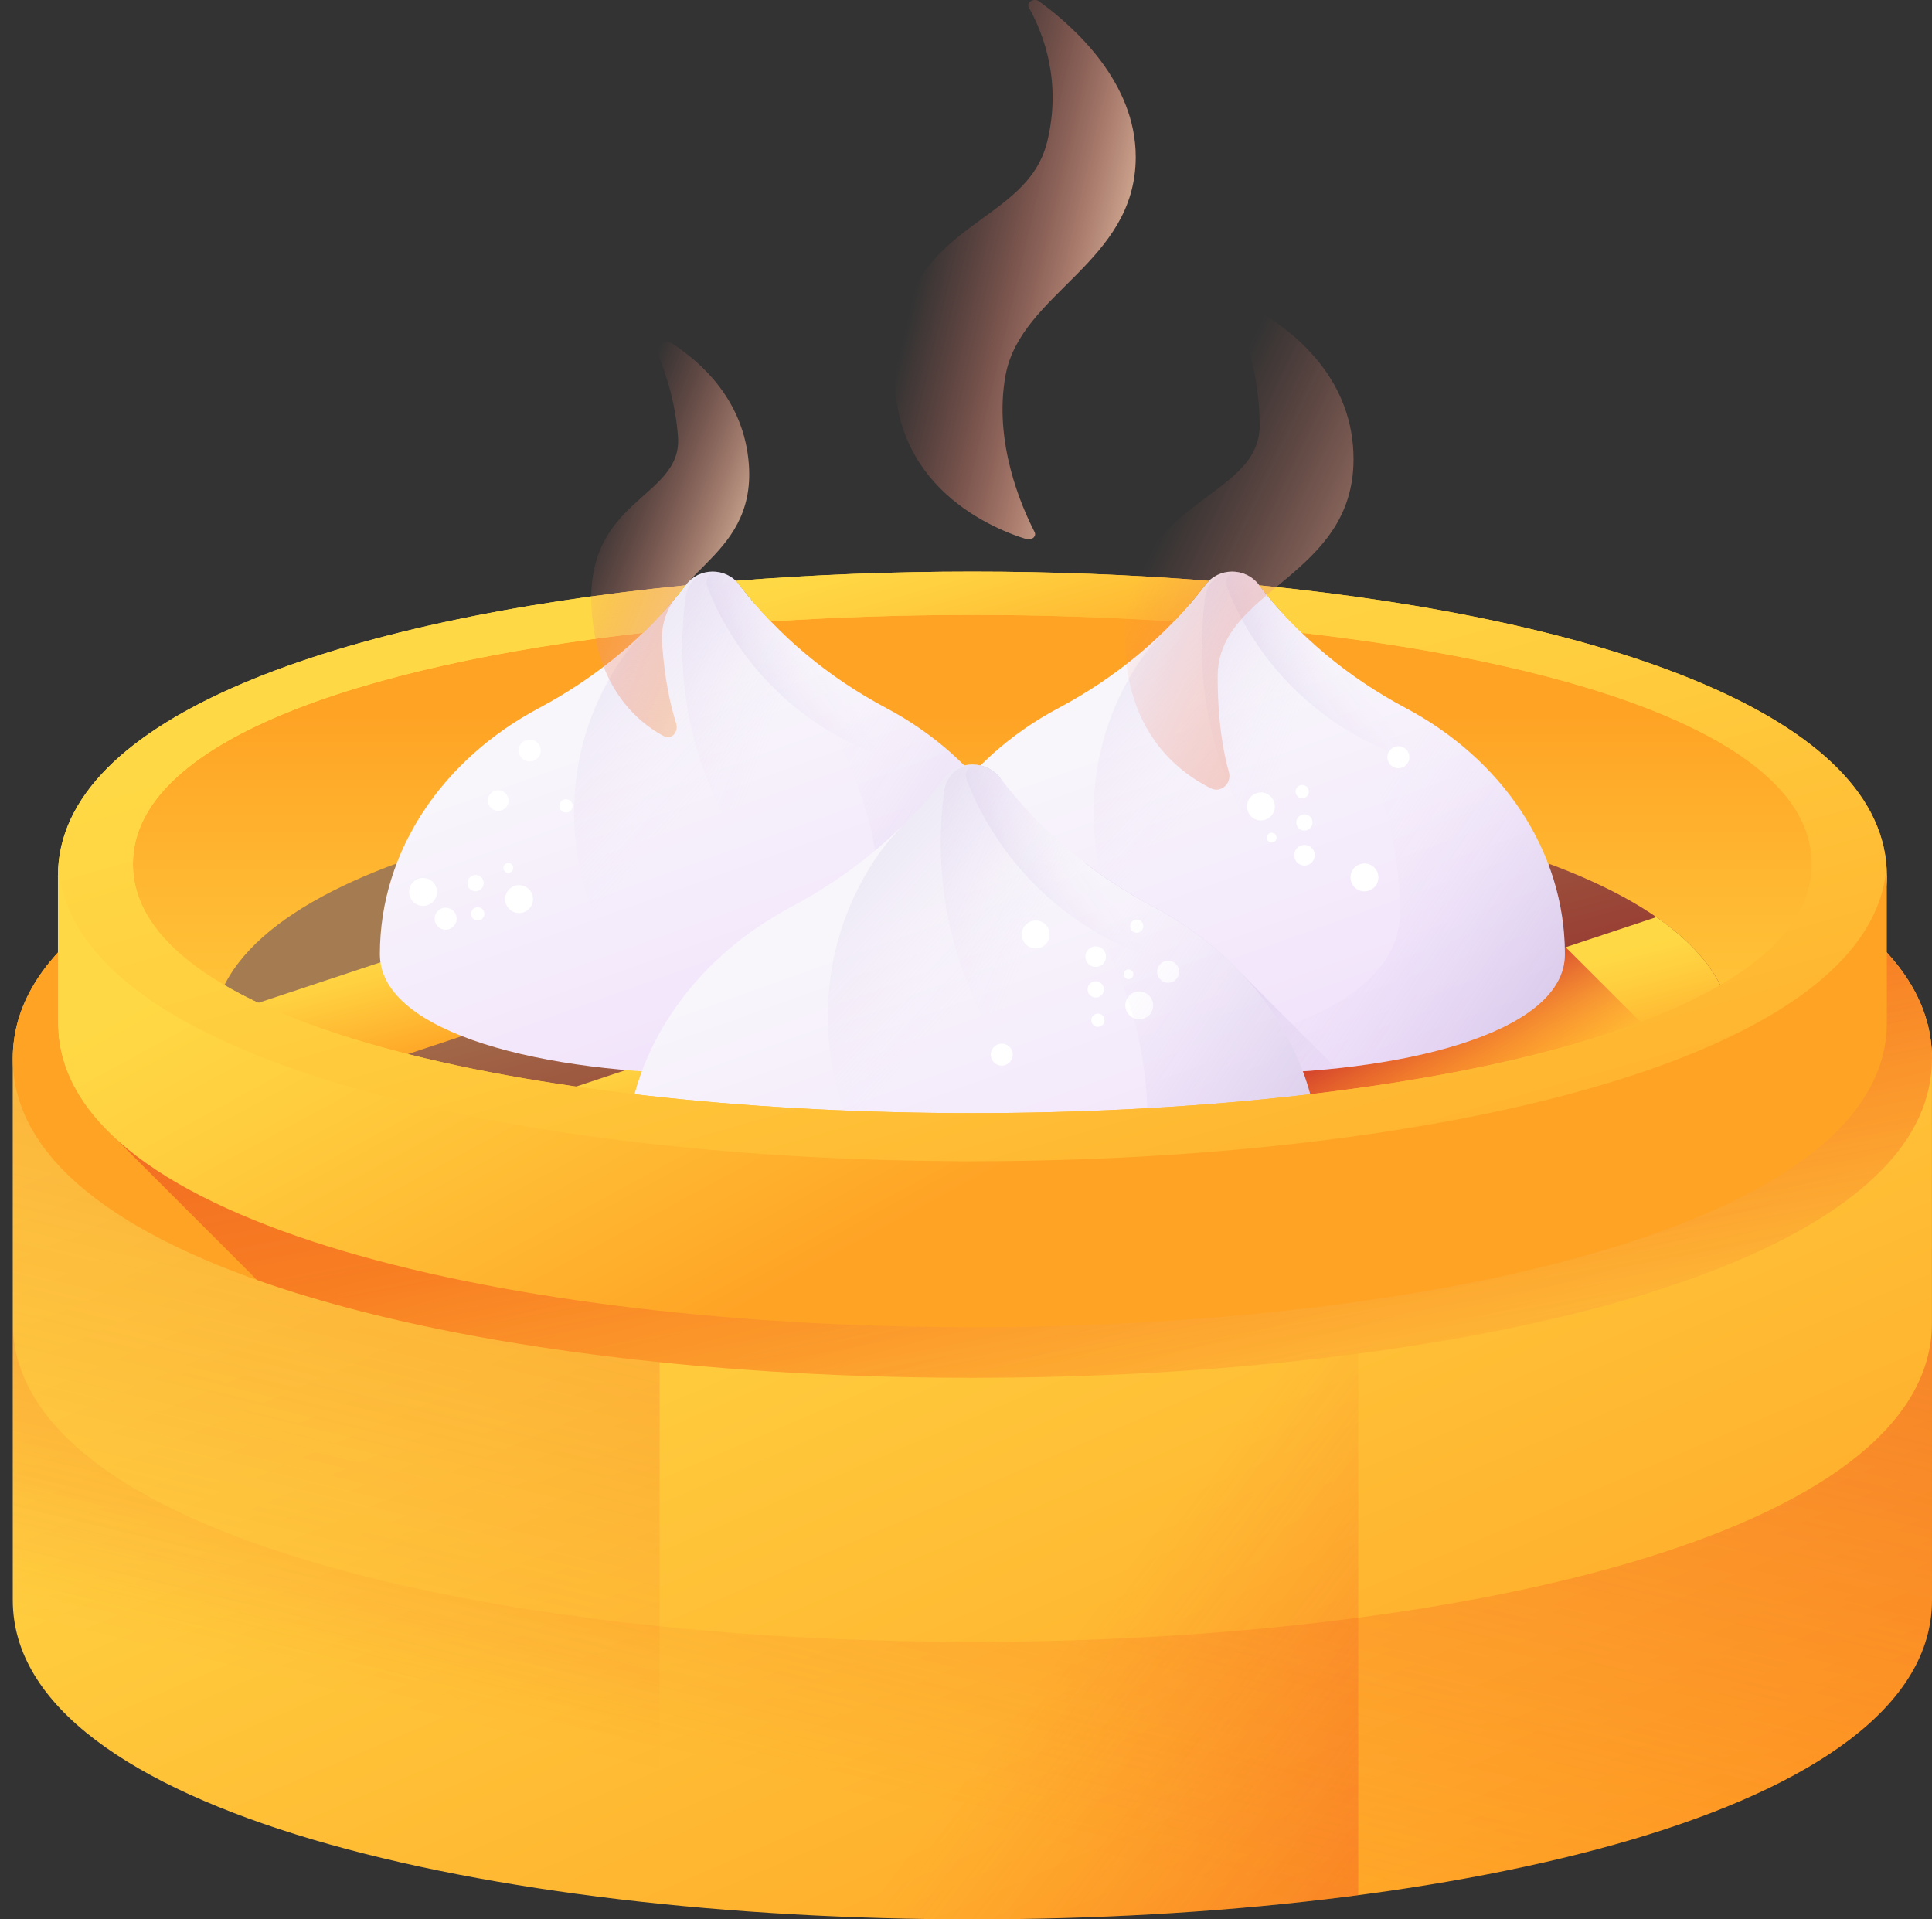 <svg width="151" height="150" viewBox="0 0 151 150" fill="none" xmlns="http://www.w3.org/2000/svg">
<rect x="0" y="0" width="151" height="150" fill="#333333" stroke="none"/>
<g clip-path="url(#clip0)">
<path d="M0.998 125.05C0.998 158.317 150.998 158.317 150.998 125.05C150.998 124.91 150.998 82.869 150.998 82.729C150.998 49.462 0.998 49.462 0.998 82.729V125.05Z" fill="url(#paint0_linear)"/>
<path d="M51.55 58.998C23.76 61.861 0.998 69.771 0.998 82.73V125.05C0.998 138.009 23.76 145.919 51.55 148.782V58.998Z" fill="url(#paint1_linear)"/>
<path d="M106.156 59.668C61.959 53.835 0.998 61.521 0.998 82.73V125.05C0.998 146.258 61.959 153.944 106.156 148.112V59.668Z" fill="url(#paint2_linear)"/>
<path d="M0.998 103.365V125.05C0.998 158.317 150.998 158.317 150.998 125.05C150.998 124.979 150.998 114.082 150.998 103.365C150.998 136.632 0.998 136.632 0.998 103.365Z" fill="url(#paint3_linear)"/>
<path d="M150.998 82.73C150.998 115.997 0.998 115.997 0.998 82.73C0.998 49.462 150.998 49.462 150.998 82.73Z" fill="url(#paint4_linear)"/>
<path d="M150.998 82.73C150.998 108.568 60.507 114.338 20.096 100.038L9.063 89.006C6.157 86.347 4.528 83.327 4.528 79.947V74.447C5.157 73.756 5.866 73.088 6.651 72.441C6.743 72.368 6.837 72.291 6.931 72.218C7.04 72.129 7.148 72.041 7.26 71.959C32.016 52.788 122.831 53.056 145.728 72.765C149.098 75.665 150.998 78.988 150.998 82.73Z" fill="url(#paint5_linear)"/>
<path d="M143.547 66.915C143.547 93.979 8.449 93.979 8.449 66.915C8.449 39.852 143.547 39.852 143.547 66.915Z" fill="url(#paint6_linear)"/>
<path d="M135.409 80.931C135.409 107.284 16.586 107.284 16.586 80.931C16.586 54.579 135.409 54.579 135.409 80.931Z" fill="url(#paint7_linear)"/>
<path d="M93.433 61.944L18.739 86.741C17.345 84.974 16.586 83.038 16.586 80.932C16.586 80.456 16.624 79.991 16.701 79.532L71.892 61.212C79.136 61.062 86.46 61.306 93.433 61.944Z" fill="url(#paint8_linear)"/>
<path d="M121.142 67.532L35.675 95.906C31.498 94.706 27.822 93.274 24.842 91.618L108.063 63.988C112.892 64.932 117.322 66.115 121.142 67.532Z" fill="url(#paint9_linear)"/>
<path d="M134.809 77.782L66.465 100.471C60.142 100.165 53.968 99.556 48.239 98.638L129.459 71.674C132.071 73.477 133.921 75.515 134.809 77.782Z" fill="url(#paint10_linear)"/>
<path d="M92.615 91.789L128.293 79.945L122.374 74.026L92.615 83.905V91.789Z" fill="url(#paint11_linear)"/>
<path d="M134.501 84.788C130.059 93.847 109.971 99.035 87.601 100.356L134.501 84.788Z" fill="url(#paint12_linear)"/>
<path d="M57.793 45.707C56.737 44.325 54.655 44.325 53.599 45.707C50.531 49.723 46.589 52.964 42.127 55.335C34.667 59.299 29.69 66.433 29.69 74.576C29.69 87.03 81.702 87.03 81.702 74.576C81.702 66.433 76.725 59.299 69.266 55.335C64.803 52.964 60.861 49.723 57.793 45.707Z" fill="url(#paint13_linear)"/>
<path d="M39.489 70.112C39.404 70.708 39.818 71.26 40.414 71.346C41.01 71.431 41.562 71.017 41.647 70.421C41.732 69.825 41.318 69.273 40.722 69.188C40.127 69.103 39.575 69.516 39.489 70.112Z" fill="white"/>
<path d="M41.278 59.507C41.748 59.574 42.184 59.247 42.252 58.777C42.319 58.307 41.992 57.871 41.522 57.803C41.052 57.736 40.616 58.063 40.548 58.533C40.481 59.004 40.808 59.439 41.278 59.507Z" fill="white"/>
<path d="M44.163 63.499C44.446 63.54 44.709 63.343 44.75 63.059C44.79 62.776 44.593 62.513 44.31 62.472C44.026 62.432 43.763 62.629 43.723 62.912C43.682 63.196 43.879 63.459 44.163 63.499Z" fill="white"/>
<path d="M33.406 70.74C33.978 70.552 34.289 69.936 34.102 69.364C33.914 68.792 33.298 68.481 32.726 68.669C32.154 68.857 31.843 69.472 32.031 70.044C32.219 70.616 32.835 70.927 33.406 70.74Z" fill="white"/>
<path d="M34.013 72.067C34.161 72.519 34.647 72.764 35.099 72.616C35.55 72.468 35.796 71.982 35.648 71.53C35.499 71.079 35.013 70.833 34.562 70.981C34.11 71.13 33.865 71.616 34.013 72.067Z" fill="white"/>
<path d="M37.501 71.917C37.773 71.828 37.921 71.535 37.831 71.263C37.742 70.991 37.449 70.842 37.177 70.932C36.905 71.021 36.757 71.314 36.846 71.587C36.935 71.859 37.228 72.007 37.501 71.917Z" fill="white"/>
<path d="M39.371 63.242C39.746 63.003 39.855 62.505 39.615 62.13C39.376 61.756 38.877 61.646 38.503 61.886C38.129 62.126 38.019 62.624 38.259 62.999C38.499 63.373 38.997 63.482 39.371 63.242Z" fill="white"/>
<path d="M37.51 69.554C37.806 69.365 37.892 68.972 37.703 68.676C37.513 68.38 37.12 68.294 36.824 68.484C36.529 68.673 36.442 69.066 36.632 69.362C36.821 69.657 37.214 69.744 37.51 69.554Z" fill="white"/>
<path d="M39.521 67.508C39.343 67.622 39.291 67.859 39.405 68.038C39.519 68.216 39.756 68.268 39.934 68.154C40.112 68.04 40.164 67.803 40.05 67.624C39.936 67.446 39.699 67.394 39.521 67.508Z" fill="white"/>
<path d="M81.702 74.575C81.702 80.15 71.28 83.229 59.766 83.812C51.131 81.108 44.868 73.046 44.868 63.52C44.868 59.234 46.137 55.244 48.321 51.905C49.016 50.841 49.849 49.876 50.745 48.975C51.181 48.535 51.605 48.084 52.016 47.62C52.568 47.003 53.095 46.365 53.598 45.706C54.239 44.866 55.258 44.536 56.197 44.719C56.805 44.833 57.378 45.162 57.794 45.706C60.86 49.721 64.803 52.963 69.265 55.334C76.726 59.298 81.702 66.432 81.702 74.575Z" fill="url(#paint14_linear)"/>
<path d="M69.265 55.334C64.803 52.963 60.86 49.721 57.794 45.706C57.377 45.161 56.804 44.833 56.197 44.718C56.188 44.717 56.179 44.715 56.171 44.713C54.943 44.487 53.77 45.365 53.597 46.601C53.417 47.894 53.323 49.214 53.323 50.557C53.323 65.405 64.728 77.588 79.255 78.829C80.807 77.625 81.702 76.207 81.702 74.575C81.702 66.432 76.726 59.298 69.265 55.334Z" fill="url(#paint15_linear)"/>
<path d="M69.265 55.334C64.803 52.964 60.861 49.721 57.794 45.706C57.378 45.161 56.805 44.833 56.197 44.718C56.188 44.717 56.18 44.715 56.171 44.714C56.166 44.713 56.162 44.712 56.158 44.711C55.532 44.6 55.042 45.239 55.271 45.831C58.502 54.156 66.484 60.111 75.889 60.366C74.03 58.382 71.791 56.676 69.265 55.334Z" fill="url(#paint16_linear)"/>
<path d="M69.265 55.334C64.803 52.963 60.861 49.722 57.793 45.706C56.737 44.324 54.655 44.324 53.599 45.706C53.552 45.767 53.504 45.826 53.457 45.886C54.249 46.479 55.06 47.039 55.889 47.564C63.643 52.469 68.816 61.298 68.816 71.375C68.816 78.776 56.35 82.622 43.39 82.915C58.8 85.619 81.702 82.839 81.702 74.574C81.702 66.432 76.725 59.298 69.265 55.334Z" fill="url(#paint17_linear)"/>
<path d="M98.397 45.707C97.341 44.325 95.259 44.325 94.203 45.707C91.135 49.723 87.193 52.964 82.731 55.335C75.271 59.299 70.294 66.433 70.294 74.576C70.294 87.03 122.306 87.03 122.306 74.576C122.306 66.433 117.329 59.299 109.87 55.335C105.407 52.964 101.465 49.723 98.397 45.707Z" fill="url(#paint18_linear)"/>
<path d="M122.306 74.575C122.306 80.15 111.885 83.229 100.37 83.812C91.735 81.108 85.473 73.046 85.473 63.52C85.473 59.234 86.741 55.244 88.925 51.905C89.621 50.841 90.454 49.876 91.349 48.975C91.786 48.535 92.21 48.084 92.621 47.62C93.173 47.003 93.7 46.365 94.202 45.706C94.844 44.866 95.863 44.536 96.801 44.719C97.409 44.833 97.982 45.162 98.398 45.706C101.465 49.721 105.408 52.963 109.869 55.334C117.33 59.298 122.306 66.432 122.306 74.575Z" fill="url(#paint19_linear)"/>
<path d="M109.869 55.334C105.408 52.963 101.465 49.721 98.398 45.706C97.982 45.161 97.409 44.833 96.801 44.718C96.792 44.717 96.784 44.715 96.775 44.713C95.547 44.487 94.374 45.365 94.202 46.601C94.021 47.894 93.928 49.214 93.928 50.557C93.928 65.405 105.332 77.588 119.86 78.829C121.412 77.625 122.306 76.207 122.306 74.575C122.307 66.432 117.33 59.298 109.869 55.334Z" fill="url(#paint20_linear)"/>
<path d="M109.869 55.334C105.408 52.964 101.465 49.721 98.399 45.706C97.982 45.161 97.409 44.833 96.801 44.718C96.793 44.717 96.784 44.715 96.775 44.714C96.771 44.713 96.766 44.712 96.762 44.711C96.137 44.6 95.646 45.239 95.876 45.831C99.106 54.156 107.089 60.111 116.494 60.366C114.634 58.382 112.395 56.676 109.869 55.334Z" fill="url(#paint21_linear)"/>
<path d="M99.628 63.18C99.713 62.584 99.299 62.032 98.703 61.947C98.108 61.862 97.555 62.276 97.47 62.872C97.385 63.468 97.799 64.019 98.394 64.105C98.99 64.19 99.543 63.776 99.628 63.18Z" fill="white"/>
<path d="M106.302 67.534C105.73 67.722 105.419 68.338 105.607 68.91C105.794 69.482 106.41 69.793 106.982 69.605C107.554 69.417 107.865 68.802 107.677 68.23C107.489 67.657 106.874 67.346 106.302 67.534Z" fill="white"/>
<path d="M109.027 58.36C108.575 58.508 108.33 58.995 108.478 59.446C108.626 59.897 109.112 60.143 109.564 59.995C110.015 59.847 110.261 59.36 110.112 58.909C109.964 58.457 109.478 58.212 109.027 58.36Z" fill="white"/>
<path d="M101.617 61.375C101.345 61.465 101.196 61.758 101.286 62.03C101.375 62.302 101.668 62.45 101.941 62.361C102.213 62.271 102.361 61.978 102.271 61.706C102.182 61.434 101.889 61.286 101.617 61.375Z" fill="white"/>
<path d="M101.52 66.159C101.145 66.399 101.036 66.897 101.276 67.272C101.515 67.646 102.014 67.755 102.388 67.515C102.762 67.276 102.872 66.778 102.632 66.403C102.392 66.029 101.894 65.919 101.52 66.159Z" fill="white"/>
<path d="M101.607 63.738C101.311 63.928 101.224 64.321 101.414 64.617C101.603 64.912 101.996 64.999 102.292 64.809C102.588 64.62 102.674 64.227 102.485 63.931C102.295 63.635 101.902 63.549 101.607 63.738Z" fill="white"/>
<path d="M99.597 65.784C99.775 65.67 99.827 65.433 99.713 65.255C99.599 65.077 99.362 65.025 99.183 65.139C99.005 65.253 98.953 65.49 99.067 65.668C99.181 65.846 99.418 65.898 99.597 65.784Z" fill="white"/>
<path d="M109.87 55.334C105.407 52.963 101.465 49.722 98.398 45.706C97.341 44.324 95.259 44.324 94.203 45.706C94.157 45.767 94.108 45.826 94.061 45.886C94.854 46.479 95.665 47.039 96.494 47.564C104.247 52.469 109.421 61.298 109.421 71.375C109.421 78.776 96.954 82.622 83.994 82.915C99.404 85.619 122.306 82.839 122.306 74.574C122.306 66.432 117.329 59.298 109.87 55.334Z" fill="url(#paint22_linear)"/>
<path d="M104.447 83.495L96.842 75.889C94.947 73.92 92.69 72.221 90.156 70.875C88.296 69.886 86.524 68.751 84.861 67.478C84.792 67.403 82.527 66.461 80.953 64.895C79.23 63.18 78.186 60.83 78.186 60.83C77.779 60.296 77.225 59.961 76.633 59.822C72.684 63.777 70.294 68.933 70.294 74.575C70.294 82.122 89.395 85.095 104.447 83.495Z" fill="url(#paint23_linear)"/>
<path d="M78.186 60.83C77.084 59.387 74.912 59.387 73.81 60.83C70.609 65.019 66.496 68.401 61.84 70.875C54.056 75.011 48.863 82.454 48.863 90.95C48.863 103.945 103.132 103.945 103.132 90.95C103.132 82.454 97.939 75.011 90.156 70.875C85.5 68.401 81.387 65.019 78.186 60.83Z" fill="url(#paint24_linear)"/>
<path d="M103.132 90.951C103.132 96.768 92.258 99.98 80.244 100.589C71.234 97.767 64.7 89.356 64.7 79.417C64.7 74.944 66.024 70.782 68.302 67.298C69.028 66.188 69.897 65.181 70.832 64.24C71.287 63.782 71.73 63.31 72.158 62.827C72.734 62.183 73.284 61.517 73.808 60.83C74.478 59.954 75.541 59.609 76.52 59.8C77.155 59.919 77.752 60.262 78.187 60.83C81.386 65.019 85.5 68.402 90.155 70.875C97.94 75.011 103.132 82.455 103.132 90.951Z" fill="url(#paint25_linear)"/>
<path d="M90.156 70.874C85.501 68.401 81.387 65.018 78.187 60.829C77.753 60.261 77.155 59.918 76.521 59.798C76.512 59.797 76.503 59.795 76.494 59.794C75.213 59.557 73.989 60.473 73.809 61.763C73.621 63.112 73.523 64.49 73.523 65.89C73.523 81.383 85.423 94.094 100.58 95.389C102.2 94.133 103.133 92.653 103.133 90.95C103.133 82.454 97.941 75.01 90.156 70.874Z" fill="url(#paint26_linear)"/>
<path d="M90.156 70.874C85.501 68.401 81.386 65.018 78.187 60.829C77.752 60.261 77.155 59.918 76.52 59.799C76.512 59.797 76.503 59.795 76.494 59.794C76.489 59.793 76.485 59.792 76.48 59.791C75.828 59.675 75.316 60.342 75.555 60.96C78.926 69.646 87.254 75.859 97.067 76.125C95.127 74.055 92.79 72.275 90.156 70.874Z" fill="url(#paint27_linear)"/>
<path d="M87.961 78.42C87.876 79.016 88.29 79.568 88.886 79.653C89.482 79.738 90.034 79.324 90.119 78.728C90.204 78.133 89.79 77.581 89.195 77.495C88.599 77.41 88.047 77.824 87.961 78.42Z" fill="white"/>
<path d="M91.18 76.794C91.65 76.862 92.086 76.535 92.153 76.065C92.221 75.594 91.894 75.159 91.424 75.091C90.953 75.024 90.518 75.351 90.45 75.821C90.383 76.291 90.71 76.727 91.18 76.794Z" fill="white"/>
<path d="M88.77 72.894C89.054 72.935 89.317 72.738 89.358 72.454C89.398 72.171 89.201 71.908 88.918 71.867C88.634 71.826 88.371 72.024 88.331 72.307C88.29 72.591 88.487 72.854 88.77 72.894Z" fill="white"/>
<path d="M81.288 74.066C81.859 73.878 82.171 73.263 81.983 72.691C81.795 72.119 81.18 71.808 80.608 71.995C80.036 72.183 79.724 72.799 79.912 73.371C80.1 73.943 80.716 74.254 81.288 74.066Z" fill="white"/>
<path d="M78.564 83.24C79.015 83.092 79.261 82.606 79.112 82.154C78.964 81.703 78.478 81.457 78.027 81.606C77.575 81.754 77.329 82.24 77.478 82.692C77.626 83.143 78.112 83.389 78.564 83.24Z" fill="white"/>
<path d="M85.973 80.225C86.245 80.136 86.393 79.842 86.304 79.57C86.214 79.298 85.921 79.15 85.649 79.239C85.377 79.329 85.229 79.622 85.318 79.894C85.407 80.166 85.701 80.314 85.973 80.225Z" fill="white"/>
<path d="M86.07 75.441C86.444 75.201 86.554 74.703 86.314 74.329C86.074 73.954 85.576 73.845 85.201 74.085C84.827 74.325 84.717 74.823 84.957 75.197C85.197 75.572 85.695 75.681 86.07 75.441Z" fill="white"/>
<path d="M85.984 77.862C86.279 77.673 86.366 77.28 86.176 76.984C85.987 76.688 85.594 76.602 85.298 76.791C85.002 76.981 84.916 77.374 85.105 77.67C85.295 77.965 85.688 78.051 85.984 77.862Z" fill="white"/>
<path d="M87.994 75.816C87.816 75.93 87.764 76.167 87.878 76.345C87.992 76.523 88.229 76.576 88.407 76.462C88.585 76.347 88.638 76.11 88.523 75.932C88.409 75.754 88.172 75.702 87.994 75.816Z" fill="white"/>
<path d="M90.156 70.875C85.5 68.401 81.387 65.019 78.186 60.83C77.084 59.387 74.911 59.387 73.809 60.83C73.761 60.893 73.71 60.954 73.661 61.017C74.488 61.636 75.334 62.22 76.199 62.768C84.289 67.886 89.687 77.098 89.687 87.612C89.687 95.334 76.68 99.347 63.157 99.653C79.236 102.474 103.132 99.573 103.132 90.95C103.132 82.454 97.939 75.011 90.156 70.875Z" fill="url(#paint28_linear)"/>
<path d="M57.794 45.706C58.559 46.708 59.38 47.662 60.248 48.566C70.565 47.889 81.433 47.889 91.75 48.566C92.619 47.662 93.438 46.708 94.204 45.706C94.292 45.591 94.39 45.489 94.491 45.392C82.415 44.43 69.583 44.43 57.507 45.392C57.608 45.489 57.706 45.591 57.794 45.706Z" fill="url(#paint29_linear)"/>
<path d="M98.427 45.744C99.441 47.067 100.552 48.305 101.744 49.456C124.03 52.003 141.607 58.025 141.607 67.524C141.607 93.48 10.39 93.48 10.39 67.524C10.39 58.025 27.966 52.003 50.253 49.456C51.445 48.305 52.556 47.067 53.57 45.744C26.695 48.396 4.528 55.962 4.528 68.446C4.528 100.147 147.469 100.147 147.469 68.446C147.469 55.962 125.302 48.396 98.427 45.744Z" fill="url(#paint30_linear)"/>
<path d="M57.794 45.706C58.559 46.708 59.38 47.662 60.248 48.566C70.565 47.889 81.433 47.889 91.75 48.566C92.619 47.662 93.438 46.708 94.204 45.706C94.292 45.591 94.39 45.489 94.491 45.392C82.415 44.43 69.583 44.43 57.507 45.392C57.608 45.489 57.706 45.591 57.794 45.706Z" fill="url(#paint31_linear)"/>
<path d="M98.427 45.744C99.441 47.067 100.552 48.305 101.744 49.456C124.03 52.003 141.607 58.025 141.607 67.524C141.607 93.48 10.39 93.48 10.39 67.524C10.39 58.025 27.966 52.003 50.253 49.456C51.445 48.305 52.556 47.067 53.57 45.744C26.695 48.396 4.528 55.962 4.528 68.446C4.528 100.147 147.469 100.147 147.469 68.446C147.469 55.962 125.302 48.396 98.427 45.744Z" fill="url(#paint32_linear)"/>
<path d="M4.633 68.447H4.528V79.947C4.528 111.647 147.469 111.647 147.469 79.947V68.447H147.364C143.079 98.186 8.918 98.186 4.633 68.447Z" fill="url(#paint33_linear)"/>
<path d="M97.049 25.717C96.696 24.779 97.668 23.902 98.503 24.4C101.455 26.162 105.788 29.787 105.788 35.886C105.788 45.137 95.169 46.009 95.169 52.861C95.169 56.377 95.613 58.805 96.045 60.337C96.295 61.222 95.432 62.002 94.637 61.608C91.991 60.294 87.922 57.09 87.922 49.801C87.922 39.002 98.452 39.163 98.452 33.258C98.452 30.174 97.735 27.535 97.049 25.717Z" fill="url(#paint34_linear)"/>
<path d="M80.418 0.598C80.187 0.185 80.804 -0.192 81.218 0.108C84.022 2.144 88.765 6.447 88.765 12.268C88.765 20.533 79.788 22.873 78.592 29.318C77.625 34.531 79.842 39.606 80.859 41.577C81.035 41.919 80.629 42.266 80.209 42.134C77.115 41.162 68.794 37.56 70.037 27.181C71.24 17.128 80.245 17.587 81.843 11.082C82.991 6.411 81.577 2.674 80.418 0.598Z" fill="url(#paint35_linear)"/>
<path d="M51.511 27.915C51.195 27.141 51.856 26.417 52.499 26.828C54.77 28.282 58.166 31.273 58.529 36.306C59.08 43.939 51.34 44.659 51.748 50.313C51.957 53.214 52.427 55.218 52.836 56.482C53.072 57.212 52.485 57.856 51.877 57.53C49.858 56.447 46.681 53.803 46.246 47.788C45.603 38.877 53.341 39.01 52.989 34.137C52.805 31.593 52.122 29.415 51.511 27.915Z" fill="url(#paint36_linear)"/>
</g>
<defs>
<linearGradient id="paint0_linear" x1="59.929" y1="66.394" x2="99.632" y2="159.036" gradientUnits="userSpaceOnUse">
<stop stop-color="#FFD945"/>
<stop offset="0.304" stop-color="#FFCD3E"/>
<stop offset="0.856" stop-color="#FFAD2B"/>
<stop offset="1" stop-color="#FFA325"/>
</linearGradient>
<linearGradient id="paint1_linear" x1="22.293" y1="131.547" x2="70.92" y2="-69.27" gradientUnits="userSpaceOnUse">
<stop stop-color="#F82814" stop-opacity="0"/>
<stop offset="1" stop-color="#C0272D"/>
</linearGradient>
<linearGradient id="paint2_linear" x1="88.389" y1="121.92" x2="181.472" y2="192.946" gradientUnits="userSpaceOnUse">
<stop stop-color="#F82814" stop-opacity="0"/>
<stop offset="1" stop-color="#C0272D"/>
</linearGradient>
<linearGradient id="paint3_linear" x1="69.642" y1="141.102" x2="107.484" y2="-15.176" gradientUnits="userSpaceOnUse">
<stop stop-color="#F82814" stop-opacity="0"/>
<stop offset="1" stop-color="#C0272D"/>
</linearGradient>
<linearGradient id="paint4_linear" x1="89.991" y1="134.884" x2="77.049" y2="86.649" gradientUnits="userSpaceOnUse">
<stop stop-color="#FFD945"/>
<stop offset="0.304" stop-color="#FFCD3E"/>
<stop offset="0.856" stop-color="#FFAD2B"/>
<stop offset="1" stop-color="#FFA325"/>
</linearGradient>
<linearGradient id="paint5_linear" x1="85.28" y1="121.29" x2="65.868" y2="18.055" gradientUnits="userSpaceOnUse">
<stop stop-color="#F82814" stop-opacity="0"/>
<stop offset="1" stop-color="#C0272D"/>
</linearGradient>
<linearGradient id="paint6_linear" x1="75.998" y1="97.265" x2="75.998" y2="55.892" gradientUnits="userSpaceOnUse">
<stop stop-color="#FFD945"/>
<stop offset="0.304" stop-color="#FFCD3E"/>
<stop offset="0.856" stop-color="#FFAD2B"/>
<stop offset="1" stop-color="#FFA325"/>
</linearGradient>
<linearGradient id="paint7_linear" x1="71.51" y1="63.993" x2="82.034" y2="103.715" gradientUnits="userSpaceOnUse">
<stop stop-color="#A57C52"/>
<stop offset="0.134" stop-color="#A26C4A"/>
<stop offset="0.515" stop-color="#994336"/>
<stop offset="0.817" stop-color="#942A2A"/>
<stop offset="1" stop-color="#922125"/>
</linearGradient>
<linearGradient id="paint8_linear" x1="53.864" y1="67.671" x2="56.209" y2="76.524" gradientUnits="userSpaceOnUse">
<stop stop-color="#FFD945"/>
<stop offset="0.304" stop-color="#FFCD3E"/>
<stop offset="0.856" stop-color="#FFAD2B"/>
<stop offset="1" stop-color="#FFA325"/>
</linearGradient>
<linearGradient id="paint9_linear" x1="71.898" y1="75.443" x2="74.508" y2="85.295" gradientUnits="userSpaceOnUse">
<stop stop-color="#FFD945"/>
<stop offset="0.304" stop-color="#FFCD3E"/>
<stop offset="0.856" stop-color="#FFAD2B"/>
<stop offset="1" stop-color="#FFA325"/>
</linearGradient>
<linearGradient id="paint10_linear" x1="90.359" y1="83.813" x2="92.84" y2="93.177" gradientUnits="userSpaceOnUse">
<stop stop-color="#FFD945"/>
<stop offset="0.304" stop-color="#FFCD3E"/>
<stop offset="0.856" stop-color="#FFAD2B"/>
<stop offset="1" stop-color="#FFA325"/>
</linearGradient>
<linearGradient id="paint11_linear" x1="111.946" y1="88.708" x2="106.848" y2="79.002" gradientUnits="userSpaceOnUse">
<stop stop-color="#F82814" stop-opacity="0"/>
<stop offset="1" stop-color="#C0272D"/>
</linearGradient>
<linearGradient id="paint12_linear" x1="110.892" y1="91.973" x2="112.188" y2="96.863" gradientUnits="userSpaceOnUse">
<stop stop-color="#FFD945"/>
<stop offset="0.304" stop-color="#FFCD3E"/>
<stop offset="0.856" stop-color="#FFAD2B"/>
<stop offset="1" stop-color="#FFA325"/>
</linearGradient>
<linearGradient id="paint13_linear" x1="49.394" y1="55.668" x2="62.572" y2="92.393" gradientUnits="userSpaceOnUse">
<stop stop-color="#F8F6FB"/>
<stop offset="1" stop-color="#EFDCFB"/>
</linearGradient>
<linearGradient id="paint14_linear" x1="55.329" y1="61.95" x2="10.433" y2="20.832" gradientUnits="userSpaceOnUse">
<stop stop-color="#EFDCFB" stop-opacity="0"/>
<stop offset="0.029" stop-color="#E9D6F7" stop-opacity="0.029"/>
<stop offset="0.22" stop-color="#C5B5DE" stop-opacity="0.22"/>
<stop offset="0.414" stop-color="#AA9BCB" stop-opacity="0.414"/>
<stop offset="0.608" stop-color="#9688BD" stop-opacity="0.608"/>
<stop offset="0.803" stop-color="#8A7DB5" stop-opacity="0.803"/>
<stop offset="1" stop-color="#8679B2"/>
</linearGradient>
<linearGradient id="paint15_linear" x1="59.897" y1="59.196" x2="5.818" y2="36.469" gradientUnits="userSpaceOnUse">
<stop stop-color="#EFDCFB" stop-opacity="0"/>
<stop offset="0.029" stop-color="#E9D6F7" stop-opacity="0.029"/>
<stop offset="0.22" stop-color="#C5B5DE" stop-opacity="0.22"/>
<stop offset="0.414" stop-color="#AA9BCB" stop-opacity="0.414"/>
<stop offset="0.608" stop-color="#9688BD" stop-opacity="0.608"/>
<stop offset="0.803" stop-color="#8A7DB5" stop-opacity="0.803"/>
<stop offset="1" stop-color="#8679B2"/>
</linearGradient>
<linearGradient id="paint16_linear" x1="65.321" y1="52.877" x2="43.795" y2="67.286" gradientUnits="userSpaceOnUse">
<stop stop-color="#EFDCFB" stop-opacity="0"/>
<stop offset="0.029" stop-color="#E9D6F7" stop-opacity="0.029"/>
<stop offset="0.22" stop-color="#C5B5DE" stop-opacity="0.22"/>
<stop offset="0.414" stop-color="#AA9BCB" stop-opacity="0.414"/>
<stop offset="0.608" stop-color="#9688BD" stop-opacity="0.608"/>
<stop offset="0.803" stop-color="#8A7DB5" stop-opacity="0.803"/>
<stop offset="1" stop-color="#8679B2"/>
</linearGradient>
<linearGradient id="paint17_linear" x1="57.688" y1="68.961" x2="106.303" y2="101.411" gradientUnits="userSpaceOnUse">
<stop stop-color="#EFDCFB" stop-opacity="0"/>
<stop offset="0.029" stop-color="#E9D6F7" stop-opacity="0.029"/>
<stop offset="0.22" stop-color="#C5B5DE" stop-opacity="0.22"/>
<stop offset="0.414" stop-color="#AA9BCB" stop-opacity="0.414"/>
<stop offset="0.608" stop-color="#9688BD" stop-opacity="0.608"/>
<stop offset="0.803" stop-color="#8A7DB5" stop-opacity="0.803"/>
<stop offset="1" stop-color="#8679B2"/>
</linearGradient>
<linearGradient id="paint18_linear" x1="89.998" y1="55.668" x2="103.176" y2="92.393" gradientUnits="userSpaceOnUse">
<stop stop-color="#F8F6FB"/>
<stop offset="1" stop-color="#EFDCFB"/>
</linearGradient>
<linearGradient id="paint19_linear" x1="95.374" y1="61.437" x2="50.478" y2="20.319" gradientUnits="userSpaceOnUse">
<stop stop-color="#EFDCFB" stop-opacity="0"/>
<stop offset="0.029" stop-color="#E9D6F7" stop-opacity="0.029"/>
<stop offset="0.22" stop-color="#C5B5DE" stop-opacity="0.22"/>
<stop offset="0.414" stop-color="#AA9BCB" stop-opacity="0.414"/>
<stop offset="0.608" stop-color="#9688BD" stop-opacity="0.608"/>
<stop offset="0.803" stop-color="#8A7DB5" stop-opacity="0.803"/>
<stop offset="1" stop-color="#8679B2"/>
</linearGradient>
<linearGradient id="paint20_linear" x1="100.607" y1="59.24" x2="46.528" y2="36.513" gradientUnits="userSpaceOnUse">
<stop stop-color="#EFDCFB" stop-opacity="0"/>
<stop offset="0.029" stop-color="#E9D6F7" stop-opacity="0.029"/>
<stop offset="0.22" stop-color="#C5B5DE" stop-opacity="0.22"/>
<stop offset="0.414" stop-color="#AA9BCB" stop-opacity="0.414"/>
<stop offset="0.608" stop-color="#9688BD" stop-opacity="0.608"/>
<stop offset="0.803" stop-color="#8A7DB5" stop-opacity="0.803"/>
<stop offset="1" stop-color="#8679B2"/>
</linearGradient>
<linearGradient id="paint21_linear" x1="106.219" y1="52.681" x2="84.693" y2="67.089" gradientUnits="userSpaceOnUse">
<stop stop-color="#EFDCFB" stop-opacity="0"/>
<stop offset="0.029" stop-color="#E9D6F7" stop-opacity="0.029"/>
<stop offset="0.22" stop-color="#C5B5DE" stop-opacity="0.22"/>
<stop offset="0.414" stop-color="#AA9BCB" stop-opacity="0.414"/>
<stop offset="0.608" stop-color="#9688BD" stop-opacity="0.608"/>
<stop offset="0.803" stop-color="#8A7DB5" stop-opacity="0.803"/>
<stop offset="1" stop-color="#8679B2"/>
</linearGradient>
<linearGradient id="paint22_linear" x1="101.414" y1="71.045" x2="150.029" y2="103.494" gradientUnits="userSpaceOnUse">
<stop stop-color="#EFDCFB" stop-opacity="0"/>
<stop offset="0.029" stop-color="#E9D6F7" stop-opacity="0.029"/>
<stop offset="0.22" stop-color="#C5B5DE" stop-opacity="0.22"/>
<stop offset="0.414" stop-color="#AA9BCB" stop-opacity="0.414"/>
<stop offset="0.608" stop-color="#9688BD" stop-opacity="0.608"/>
<stop offset="0.803" stop-color="#8A7DB5" stop-opacity="0.803"/>
<stop offset="1" stop-color="#8679B2"/>
</linearGradient>
<linearGradient id="paint23_linear" x1="108.408" y1="95.784" x2="49.463" y2="49.248" gradientUnits="userSpaceOnUse">
<stop stop-color="#EFDCFB" stop-opacity="0"/>
<stop offset="0.029" stop-color="#E9D6F7" stop-opacity="0.029"/>
<stop offset="0.22" stop-color="#C5B5DE" stop-opacity="0.22"/>
<stop offset="0.414" stop-color="#AA9BCB" stop-opacity="0.414"/>
<stop offset="0.608" stop-color="#9688BD" stop-opacity="0.608"/>
<stop offset="0.803" stop-color="#8A7DB5" stop-opacity="0.803"/>
<stop offset="1" stop-color="#8679B2"/>
</linearGradient>
<linearGradient id="paint24_linear" x1="69.422" y1="71.222" x2="83.173" y2="109.54" gradientUnits="userSpaceOnUse">
<stop stop-color="#F8F6FB"/>
<stop offset="1" stop-color="#EFDCFB"/>
</linearGradient>
<linearGradient id="paint25_linear" x1="75.815" y1="77.962" x2="28.971" y2="35.06" gradientUnits="userSpaceOnUse">
<stop stop-color="#EFDCFB" stop-opacity="0"/>
<stop offset="0.029" stop-color="#E9D6F7" stop-opacity="0.029"/>
<stop offset="0.22" stop-color="#C5B5DE" stop-opacity="0.22"/>
<stop offset="0.414" stop-color="#AA9BCB" stop-opacity="0.414"/>
<stop offset="0.608" stop-color="#9688BD" stop-opacity="0.608"/>
<stop offset="0.803" stop-color="#8A7DB5" stop-opacity="0.803"/>
<stop offset="1" stop-color="#8679B2"/>
</linearGradient>
<linearGradient id="paint26_linear" x1="80.334" y1="74.884" x2="23.909" y2="51.171" gradientUnits="userSpaceOnUse">
<stop stop-color="#EFDCFB" stop-opacity="0"/>
<stop offset="0.029" stop-color="#E9D6F7" stop-opacity="0.029"/>
<stop offset="0.22" stop-color="#C5B5DE" stop-opacity="0.22"/>
<stop offset="0.414" stop-color="#AA9BCB" stop-opacity="0.414"/>
<stop offset="0.608" stop-color="#9688BD" stop-opacity="0.608"/>
<stop offset="0.803" stop-color="#8A7DB5" stop-opacity="0.803"/>
<stop offset="1" stop-color="#8679B2"/>
</linearGradient>
<linearGradient id="paint27_linear" x1="85.888" y1="68.412" x2="63.429" y2="83.446" gradientUnits="userSpaceOnUse">
<stop stop-color="#EFDCFB" stop-opacity="0"/>
<stop offset="0.029" stop-color="#E9D6F7" stop-opacity="0.029"/>
<stop offset="0.22" stop-color="#C5B5DE" stop-opacity="0.22"/>
<stop offset="0.414" stop-color="#AA9BCB" stop-opacity="0.414"/>
<stop offset="0.608" stop-color="#9688BD" stop-opacity="0.608"/>
<stop offset="0.803" stop-color="#8A7DB5" stop-opacity="0.803"/>
<stop offset="1" stop-color="#8679B2"/>
</linearGradient>
<linearGradient id="paint28_linear" x1="78.045" y1="85.072" x2="128.769" y2="118.929" gradientUnits="userSpaceOnUse">
<stop stop-color="#EFDCFB" stop-opacity="0"/>
<stop offset="0.029" stop-color="#E9D6F7" stop-opacity="0.029"/>
<stop offset="0.22" stop-color="#C5B5DE" stop-opacity="0.22"/>
<stop offset="0.414" stop-color="#AA9BCB" stop-opacity="0.414"/>
<stop offset="0.608" stop-color="#9688BD" stop-opacity="0.608"/>
<stop offset="0.803" stop-color="#8A7DB5" stop-opacity="0.803"/>
<stop offset="1" stop-color="#8679B2"/>
</linearGradient>
<linearGradient id="paint29_linear" x1="74.872" y1="41.44" x2="79.121" y2="56.344" gradientUnits="userSpaceOnUse">
<stop stop-color="#FFD945"/>
<stop offset="0.304" stop-color="#FFCD3E"/>
<stop offset="0.856" stop-color="#FFAD2B"/>
<stop offset="1" stop-color="#FFA325"/>
</linearGradient>
<linearGradient id="paint30_linear" x1="68.897" y1="43.543" x2="89.82" y2="116.917" gradientUnits="userSpaceOnUse">
<stop stop-color="#FFD945"/>
<stop offset="0.304" stop-color="#FFCD3E"/>
<stop offset="0.856" stop-color="#FFAD2B"/>
<stop offset="1" stop-color="#FFA325"/>
</linearGradient>
<linearGradient id="paint31_linear" x1="74.872" y1="41.44" x2="79.121" y2="56.344" gradientUnits="userSpaceOnUse">
<stop stop-color="#FFD945"/>
<stop offset="0.304" stop-color="#FFCD3E"/>
<stop offset="0.856" stop-color="#FFAD2B"/>
<stop offset="1" stop-color="#FFA325"/>
</linearGradient>
<linearGradient id="paint32_linear" x1="68.897" y1="43.543" x2="89.82" y2="116.917" gradientUnits="userSpaceOnUse">
<stop stop-color="#FFD945"/>
<stop offset="0.304" stop-color="#FFCD3E"/>
<stop offset="0.856" stop-color="#FFAD2B"/>
<stop offset="1" stop-color="#FFA325"/>
</linearGradient>
<linearGradient id="paint33_linear" x1="62.234" y1="50.119" x2="83.116" y2="88.649" gradientUnits="userSpaceOnUse">
<stop stop-color="#FFD945"/>
<stop offset="0.304" stop-color="#FFCD3E"/>
<stop offset="0.856" stop-color="#FFAD2B"/>
<stop offset="1" stop-color="#FFA325"/>
</linearGradient>
<linearGradient id="paint34_linear" x1="91.182" y1="40.437" x2="116.885" y2="52.669" gradientUnits="userSpaceOnUse">
<stop stop-color="#E87264" stop-opacity="0"/>
<stop offset="1" stop-color="#F8DFBE"/>
</linearGradient>
<linearGradient id="paint35_linear" x1="72.273" y1="19.114" x2="90.482" y2="23.398" gradientUnits="userSpaceOnUse">
<stop stop-color="#E87264" stop-opacity="0"/>
<stop offset="0.158" stop-color="#E97869" stop-opacity="0.158"/>
<stop offset="0.378" stop-color="#EC8B78" stop-opacity="0.378"/>
<stop offset="0.635" stop-color="#F0A991" stop-opacity="0.635"/>
<stop offset="0.919" stop-color="#F6D2B3" stop-opacity="0.919"/>
<stop offset="1" stop-color="#F8DFBE"/>
</linearGradient>
<linearGradient id="paint36_linear" x1="46.458" y1="39.94" x2="60.379" y2="45.365" gradientUnits="userSpaceOnUse">
<stop stop-color="#E87264" stop-opacity="0"/>
<stop offset="1" stop-color="#F8DFBE"/>
</linearGradient>
<clipPath id="clip0">
<rect width="150" height="150" fill="white" transform="translate(0.998)"/>
</clipPath>
</defs>
</svg>
